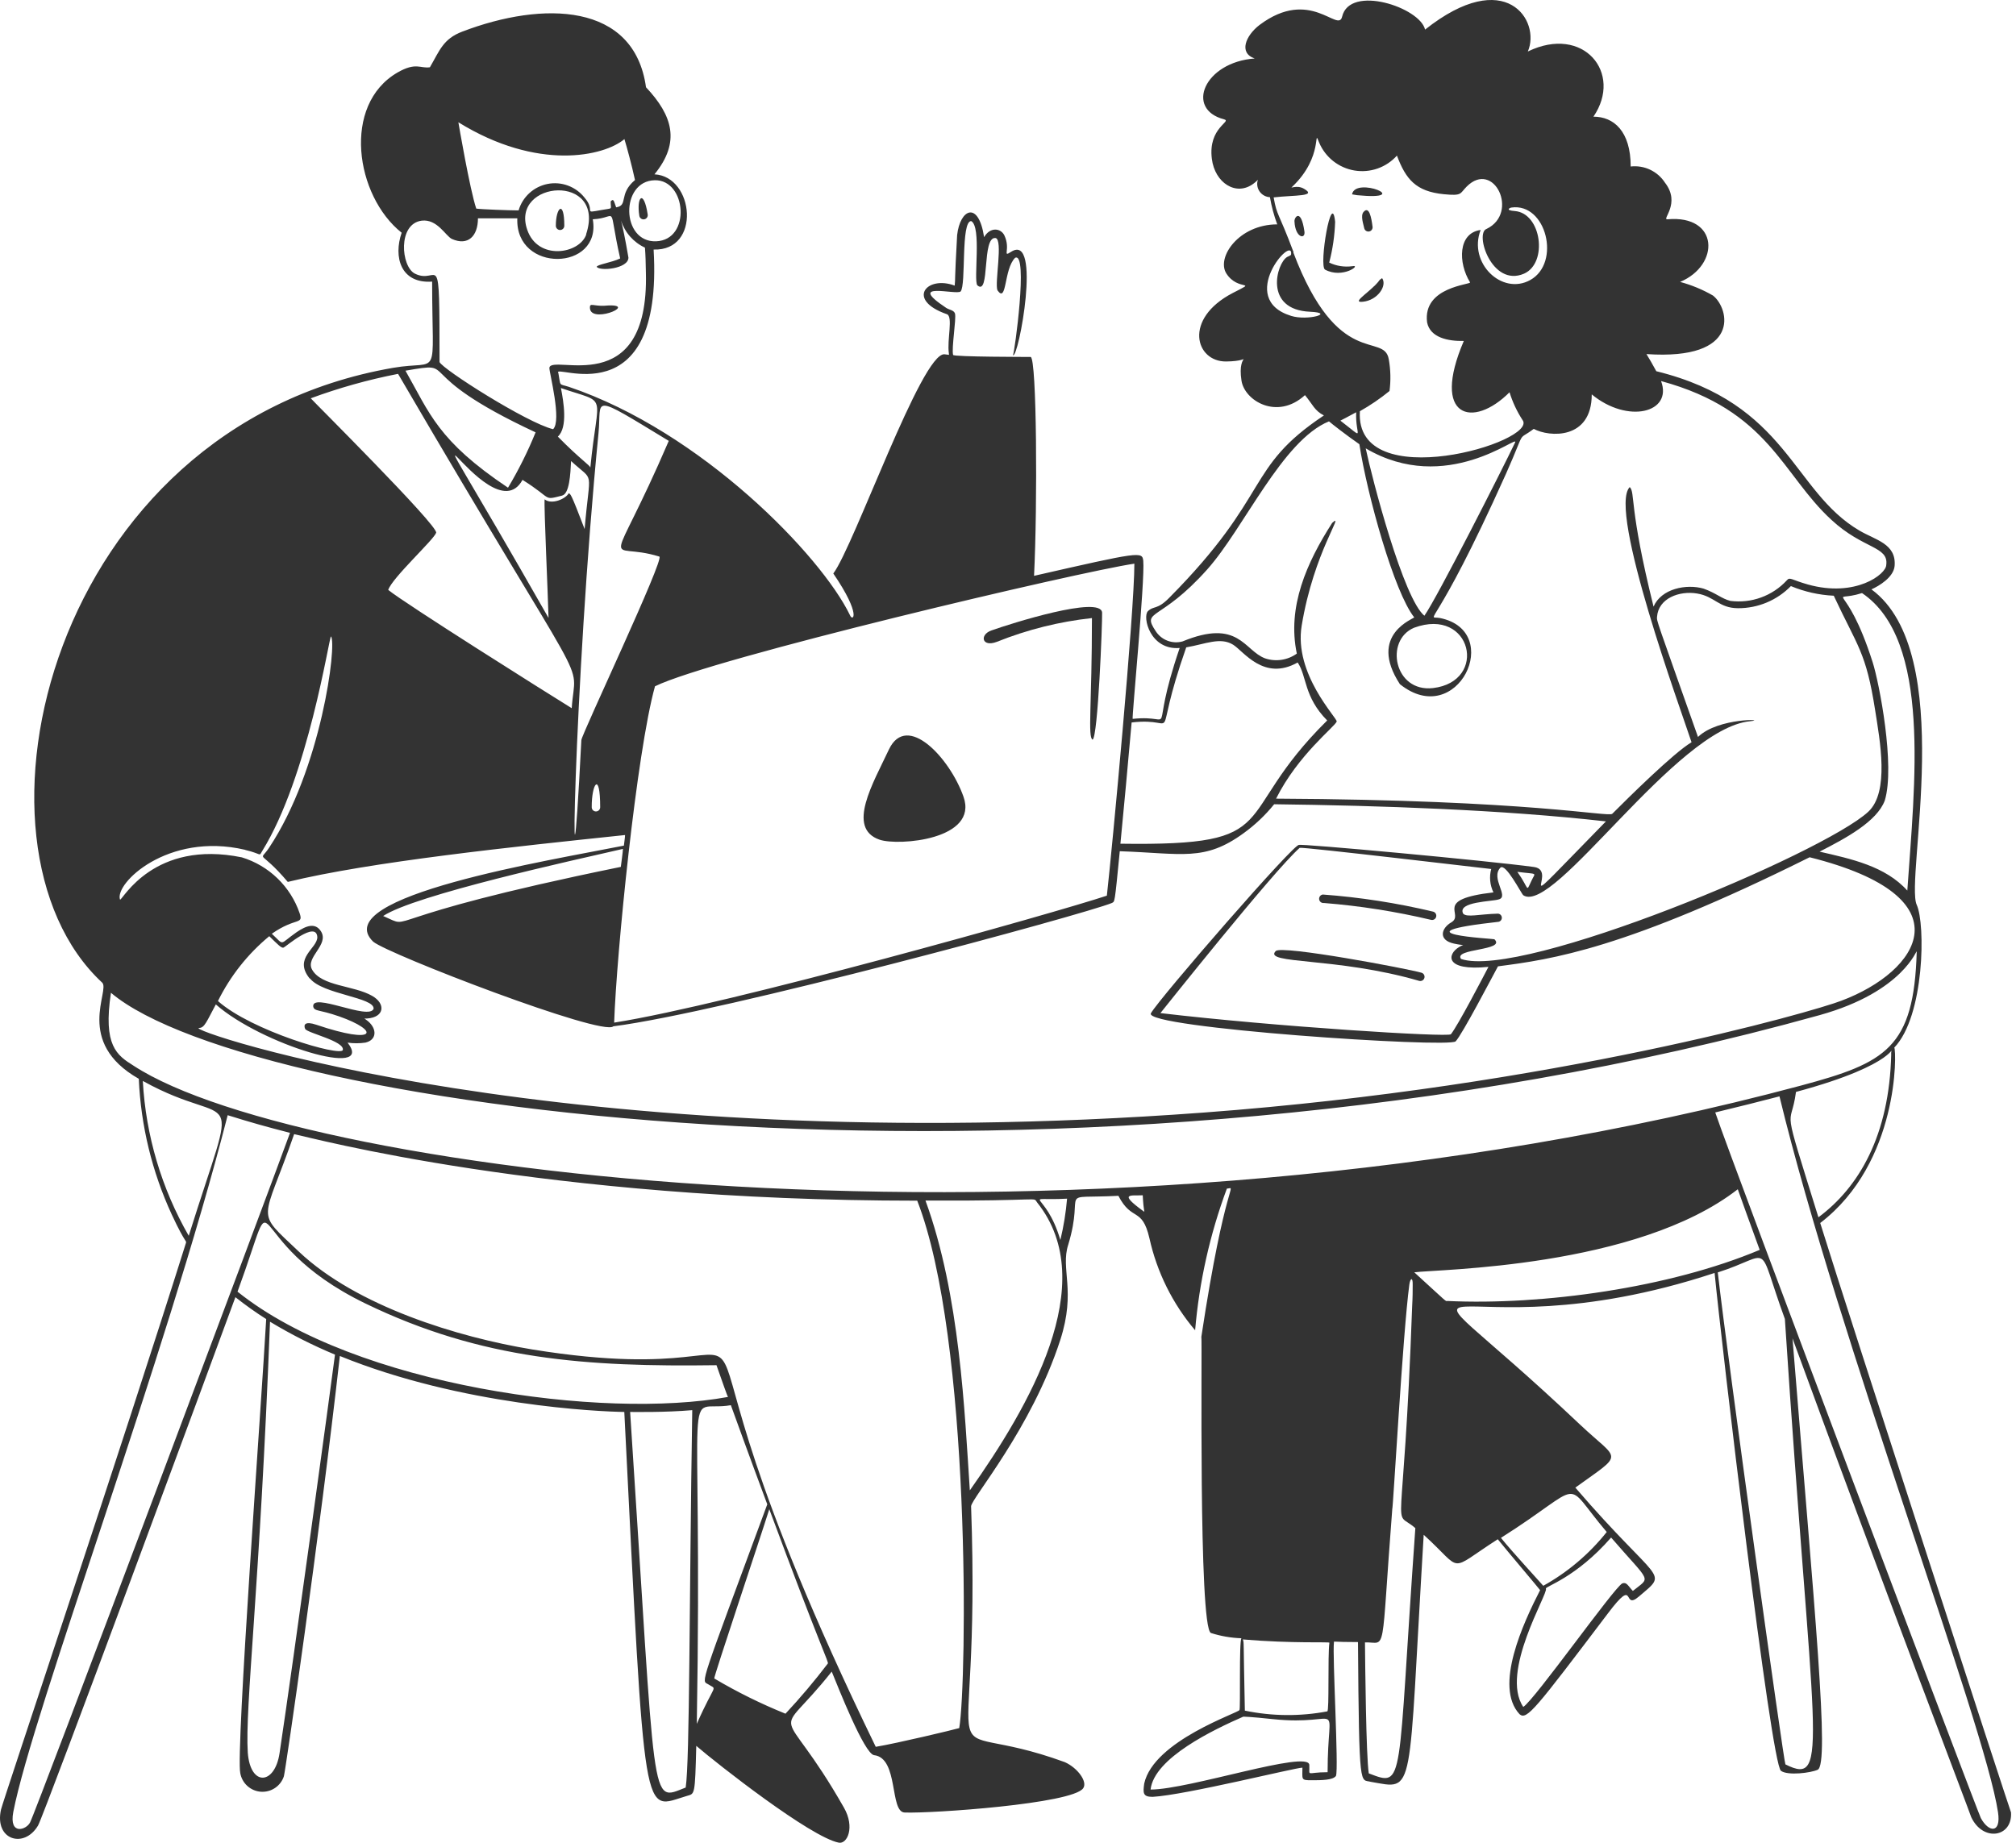 <svg width="315" height="288" viewBox="0 0 315 288" fill="none" xmlns="http://www.w3.org/2000/svg">
<path d="M207.026 42.131C209.788 43.635 212.813 41.304 211.309 41.602C210.073 41.773 208.813 41.578 207.688 41.039C208.232 38.959 208.543 36.823 208.614 34.673C208.084 29.465 206.051 41.502 207.026 42.131ZM214.963 44.479C213.309 46.132 211.259 47.339 212.962 47.157C215.244 46.926 216.782 44.661 215.955 43.47C215.294 43.9 215.724 43.702 214.963 44.479ZM213.045 33.136C212.549 33.731 213.045 35.07 213.161 35.666C213.196 35.828 213.292 35.972 213.429 36.067C213.565 36.162 213.733 36.202 213.898 36.179C214.063 36.156 214.213 36.072 214.319 35.943C214.424 35.814 214.477 35.65 214.467 35.484C214.285 33.996 213.921 32.111 213.045 33.136ZM203.818 36.178C203.273 32.375 202.165 34.012 202.264 34.64C202.396 37.187 204 37.468 203.818 36.178ZM212.053 30.507C221.114 31.383 211.755 27.481 211.259 30.374L212.053 30.507ZM154.908 98.531C153.023 99.193 153.403 101.194 155.735 100.317C160.502 98.403 165.509 97.151 170.616 96.597C170.616 110.023 169.938 115.232 170.715 115.596C171.559 115.265 172.253 97.258 172.204 95.754C172.055 92.976 157.868 97.473 154.908 98.531ZM138.902 117.117C136.472 122.325 132.173 129.435 137.447 131.238C140.407 132.23 152.94 131.238 150.543 124.508C148.426 118.489 141.713 111.247 138.902 117.117ZM222.106 152.022C219.874 151.377 200.297 147.69 199.337 148.632C197.254 150.732 208.812 149.542 221.742 153.295C221.911 153.343 222.092 153.323 222.246 153.237C222.399 153.152 222.513 153.009 222.561 152.841C222.609 152.672 222.588 152.491 222.503 152.337C222.418 152.184 222.275 152.07 222.106 152.022ZM223.941 142.481C218.274 141.127 212.507 140.231 206.696 139.803C206.52 139.825 206.361 139.915 206.252 140.055C206.144 140.194 206.095 140.371 206.117 140.547C206.139 140.722 206.229 140.882 206.369 140.99C206.508 141.099 206.685 141.147 206.861 141.125C212.492 141.574 218.081 142.453 223.578 143.755C223.747 143.803 223.928 143.782 224.081 143.697C224.235 143.611 224.348 143.469 224.396 143.3C224.444 143.131 224.424 142.95 224.338 142.796C224.253 142.643 224.11 142.53 223.941 142.481ZM95.118 47.736C93.018 47.968 92.373 47.372 92.191 47.835C91.745 50.894 99.748 47.604 95.118 47.736ZM88.173 35.285C88.173 31.168 86.85 32.392 86.85 35.285C86.85 35.461 86.92 35.629 87.044 35.753C87.168 35.877 87.336 35.947 87.512 35.947C87.687 35.947 87.855 35.877 87.979 35.753C88.103 35.629 88.173 35.461 88.173 35.285ZM99.896 33.731C99.91 33.817 99.941 33.899 99.987 33.973C100.033 34.047 100.093 34.111 100.164 34.161C100.234 34.212 100.314 34.248 100.399 34.268C100.483 34.288 100.571 34.291 100.657 34.277C100.743 34.263 100.825 34.232 100.899 34.186C100.973 34.14 101.037 34.08 101.087 34.009C101.138 33.939 101.174 33.859 101.194 33.774C101.214 33.69 101.217 33.602 101.203 33.516C100.591 29.531 99.417 30.722 99.896 33.731Z" fill="#333333"/>
<path d="M284.409 191.139C296.761 181.681 296.347 164.286 295.984 163.724C300.729 158.763 300.861 144.378 299.489 141.418C297.637 137.4 305.905 101.982 292.412 92.111C293.603 91.582 295.868 90.226 296.033 88.457C296.331 84.968 293.04 84.406 290.527 82.918C280.027 76.75 279.366 63.076 258.797 58.016C258.036 56.611 257.871 56.362 257.259 55.337C272.14 56.362 270.222 48.211 267.659 46.194C266.046 45.261 264.317 44.543 262.517 44.06C268.784 41.431 268.602 33.544 260.533 34.272C259.574 34.355 262.682 31.808 260.153 28.551C259.584 27.672 258.781 26.97 257.834 26.523C256.888 26.076 255.835 25.902 254.795 26.021C254.795 20.482 252.133 18.233 248.975 18.233C253.621 11.421 247.421 3.831 238.723 8.047C240.79 3.252 235.284 -5.379 222.668 4.625C221.874 1.152 210.895 -2.469 209.705 2.607C209.093 5.203 204.744 -2.055 196.807 3.897C194.641 5.551 193.5 8.279 196.047 9.139C188.16 9.717 185.134 17.059 191.252 18.646C192.574 18.994 188.738 19.886 189.35 24.814C189.813 28.584 193.153 30.75 195.881 28.683C196.791 28.005 196.526 27.856 196.444 28.567C196.421 28.846 196.455 29.127 196.543 29.392C196.632 29.658 196.773 29.903 196.958 30.113C197.143 30.323 197.369 30.493 197.621 30.614C197.874 30.735 198.148 30.804 198.428 30.816C198.678 32.264 199.059 33.687 199.569 35.066C193.583 35.066 190.028 40.224 191.615 42.738C193.451 45.615 196.675 43.697 192.64 45.78C184.819 49.831 186.787 56.544 191.582 56.495C196.377 56.445 193.236 54.676 193.98 59.471C194.443 62.629 199.569 65.721 203.901 61.753C205.124 63.224 205.372 64.167 206.861 64.928C194.443 73.195 198.775 77.213 182.67 93.45C180.801 95.352 180.256 94.641 179.363 95.517C178.47 96.394 179.694 101.652 184.323 101.271C179.247 116.153 184.323 111.573 176.982 112.35C176.817 112.35 178.917 90.639 178.635 87.647C178.47 86.175 178.172 86.208 161.571 89.995C162.117 78.916 162.001 56.015 161.042 55.784C160.877 55.784 148.922 55.784 148.922 55.47C148.658 54.411 149.435 49.864 149.22 49.004C149.021 48.442 148.36 48.459 147.831 48.111C141.415 43.846 149.484 46.177 150.096 45.549C150.989 44.556 150.096 34.553 151.75 34.553C153.403 35.429 152.08 43.796 152.709 44.59C154.742 46.375 153.354 36.934 155.553 37.199C156.76 37.43 155.387 44.242 155.85 45.367C157.355 47.516 156.826 42.06 158.612 40.291C160.695 39.282 158.512 55.172 158.281 55.503C159.124 56.164 162.828 36.223 157.967 39.365C156.545 40.291 157.967 38.968 156.925 36.769C156.346 35.628 154.693 35.446 153.767 37.066C152.891 31.279 149.997 32.684 149.551 36.752C149.121 44.424 149.302 43.267 149.17 44.639C144.788 42.986 141.515 46.871 147.947 49.104C148.955 49.451 147.947 53.122 148.261 55.222C148.261 55.569 148.443 55.453 147.583 55.37C144.044 55.007 133.462 85.282 130.205 89.631C134.719 96.245 133.214 97.22 132.801 96.129C128.32 86.869 109.652 67.474 88.9 60.463C87.247 59.934 87.644 60.463 87.247 58.314C86.04 56.544 103.683 65.622 102.128 39.001C109.586 39.249 108.494 27.575 102.261 27.244C106.378 22.201 105.088 18.051 100.938 13.636C99.103 0.408 84.882 0.111 72.233 4.939C69.24 6.08 68.711 7.866 67.174 10.511C65.686 10.743 65.007 9.668 62.13 11.321C53.383 16.364 55.517 30.618 62.759 36.372C61.453 40.158 62.593 44.358 67.521 44.011C67.521 59.851 68.959 56.181 61.419 57.487C7.681 66.796 -7.333 131.944 15.965 153.571C17.255 154.778 11.6 162.864 21.686 168.602C22.009 175.947 23.762 183.158 26.845 189.832C29.143 194.793 29.226 193.718 28.994 194.446C19.173 225.697 0.455 281.486 0.158 282.808C-0.917 287.587 3.779 288.976 5.945 285.305C6.904 283.652 33.376 212.055 36.782 202.73C38.324 203.956 39.93 205.098 41.594 206.152C40.883 218.868 36.816 273.946 37.543 277.12C37.679 277.893 38.069 278.598 38.651 279.124C39.233 279.649 39.974 279.966 40.756 280.023C41.538 280.08 42.317 279.874 42.969 279.438C43.621 279.002 44.109 278.361 44.355 277.616C44.603 276.79 49.895 240.396 53.102 211.923C72.118 219.678 93.662 220.621 97.548 220.67C100.855 286.661 100.359 282.693 107.337 280.675C108.56 280.312 108.594 280.675 108.792 272.854C112.099 275.698 126.65 287.124 131.064 287.984C132.387 288.232 133.611 285.586 131.875 282.527C121.788 264.785 120.681 272.97 129.957 261.247C130.998 263.777 135.033 274.061 136.571 274.309C140.456 274.739 138.968 283.189 141.349 283.271C145.582 283.437 167.524 281.916 169.244 279.485C169.971 278.476 168.4 276.31 166.383 275.401C144.491 267.414 153.403 282.296 151.733 235.419C151.733 234.229 161.175 223.299 165.672 209.41C168.169 201.688 165.672 198.348 166.912 194.528C169.64 185.517 164.812 187.402 174.75 186.889C176.866 190.99 178.437 188.543 179.594 193.503C180.767 198.814 183.219 203.758 186.738 207.905C187.382 200.335 189.051 192.887 191.698 185.765C193.351 185.616 191.483 184.012 187.713 208.914C187.862 209.079 187.234 254.286 189.201 255.212C190.748 255.707 192.356 255.986 193.98 256.038C193.583 256.353 193.848 267.249 193.666 267.249C193.666 267.662 180.272 272.011 178.784 278.741C178.586 280.212 178.553 280.824 180.09 280.824C185.2 280.543 202.38 276.261 203.504 276.261C203.504 278.096 203.223 278.245 204.959 278.228C206.431 278.228 208.266 278.228 208.745 277.55C209.192 276.442 208.167 258.7 208.431 256.634C208.431 256.468 208.15 256.634 212.185 256.634C212.35 280.229 212.532 277.997 214.185 278.476C221.246 279.683 219.956 281.238 222.453 239.867C228.835 245.654 225.991 245.721 234.027 240.562C235.119 241.934 240.641 248.465 240.641 248.515C237.996 253.674 233.399 263.595 237.434 267.91C238.574 268.886 239.914 267.1 251.273 252.103C255.738 246.184 253.406 251.805 256.068 249.524C260.88 245.406 259.375 247.87 246.147 232.493C253.902 226.887 253.059 228.475 246.925 222.687C213.491 191.056 225.562 212.948 267.907 198.943C268.933 209.592 276.704 275.616 278.275 276.757C279.35 277.534 282.905 277.087 284.012 276.591C285.914 275.731 283.549 252.053 280.077 209.162C294.049 247.324 308.005 283.834 308.005 283.999C309.856 287.918 314.47 287.141 314.222 283.255C314.172 283.321 289.155 206.45 284.409 191.139ZM255.142 248.647C254.365 247.837 254.183 247.225 253.489 247.457C252.183 248.118 239.798 265.645 238.012 266.77C234.342 261.346 241.931 249.044 241.551 248.283C241.319 247.969 246.214 246.63 251.736 240.297C258.053 247.606 257.953 246.332 255.126 248.647H255.142ZM251.058 239.421C248.335 242.85 244.964 245.709 241.137 247.837C236.177 242.347 235.499 241.537 234.523 240.347C248.132 231.732 243.866 230.988 251.042 239.421H251.058ZM295.504 164.732C295.223 177.448 290.444 185.566 284.128 190.246C278.192 171.115 279.779 176.919 280.623 170.652C297.158 166.204 295.521 162.897 295.488 164.732H295.504ZM298.034 139.202C294.578 135.35 289.254 134.242 284.31 133.101C288.427 131.001 293.272 128.389 294.496 125.115C296.149 119.691 293.619 106.645 292.594 103.471C288.345 90.16 285.567 94.393 290.941 92.69C301.82 100.031 299.158 122.568 298.017 139.202H298.034ZM233.366 139.467C223.743 140.575 228.951 142.873 226.752 144.163C225.198 145.056 224.669 146.924 227.182 147.47C229.034 147.883 228.835 147.47 227.976 148.016C226.124 149.123 225.644 151.802 232.572 151.108C231.779 152.629 227.794 160.285 226.702 161.64C226.306 162.136 199.205 160.45 181.314 158.333C181.463 158.168 198.858 136.259 203.074 132.506C203.471 132.324 232.837 135.813 233.002 135.813C232.675 137.033 232.798 138.33 233.349 139.467H233.366ZM228.29 149.868C227.05 148.214 235.383 148.594 233.498 146.792C233.333 146.693 217.426 145.916 234.16 144.064C234.312 144.029 234.447 143.94 234.539 143.814C234.631 143.688 234.673 143.532 234.659 143.377C234.645 143.221 234.575 143.076 234.462 142.968C234.349 142.86 234.2 142.797 234.044 142.791C231.068 142.873 229.216 143.419 228.62 142.791C227.645 140.889 233.25 140.906 234.193 140.558C235.846 140.112 232.853 137.251 234.441 135.598C235.267 134.854 237.665 139.599 238.012 139.914C242.824 143.105 261.856 113.805 273.48 112.714C276.357 112.432 268.519 112.085 265.311 115.177C258.697 96.46 258.863 97.121 258.912 96.394C259.127 93.516 262.368 92.293 265.163 92.756C267.957 93.219 268.552 95.038 271.562 95.054C273.101 95.062 274.626 94.76 276.047 94.167C277.467 93.573 278.753 92.7 279.829 91.598C281.957 92.485 284.223 92.994 286.526 93.103C290.263 101.106 291.569 101.883 292.991 110.994C293.735 115.739 295.256 123.775 291.916 126.867C284.889 133.382 237.797 153.125 228.273 149.868H228.29ZM237.103 136.259C240.41 136.689 239.914 136.259 239.269 137.698C238.393 139.533 239.004 138.954 237.086 136.259H237.103ZM201.735 49.368C193.087 46.69 202.132 36.537 201.735 39.761C201.735 39.927 201.255 40.076 201.123 40.158C199.469 41.101 197.386 48.426 204.727 48.723C208.696 48.905 204.298 50.178 201.735 49.368ZM202.132 39.447C199.651 32.833 199.552 33.875 199.006 30.849C202.313 30.469 205.885 30.733 203.735 29.493C202.561 28.815 201.404 29.609 201.933 29.163C206.894 24.45 205.124 19.721 206.116 22.284C206.594 23.417 207.35 24.411 208.314 25.174C209.279 25.937 210.42 26.443 211.633 26.646C212.846 26.849 214.09 26.742 215.251 26.335C216.411 25.928 217.449 25.234 218.27 24.318C219.659 28.005 221.213 29.923 225.595 30.353C228.521 30.634 228.058 30.27 229.166 29.163C233.416 24.913 237.434 33.296 232.275 35.776C230.39 36.438 233.085 44.937 238.128 42.771C241.898 41.117 240.873 33.296 236.673 32.982C235.119 32.866 235.912 32.469 236.16 32.436C241.617 31.659 243.932 41.084 239.104 43.763C234.672 46.227 229.365 41.084 231.349 35.942C227.794 36.421 227.81 41.068 229.695 44.127C229.927 44.49 222.271 44.788 222.982 50.377C223.462 52.791 226.289 53.337 228.72 53.287C223.544 65.358 230.142 67.044 235.863 61.306C236.335 62.83 237.013 64.282 237.88 65.622C240.575 69.045 211.639 77.593 212.482 64.266C214.113 63.348 215.662 62.291 217.112 61.108C217.328 59.458 217.289 57.785 216.996 56.148C216.252 51.832 209.06 57.933 202.065 39.414L202.132 39.447ZM222.618 96.278C219.311 93.731 214.351 74.65 213.392 70.07C226.008 77.511 237.384 67.739 236.739 69.144C234.805 73.212 224.569 93.384 222.552 96.245L222.618 96.278ZM223.891 107.538C217.856 108.216 216.302 100.097 220.932 98.113C229.96 94.773 232.605 106.529 223.891 107.538ZM209.407 65.754C209.407 65.754 210.895 64.994 211.904 64.431C211.738 68.185 213.508 68.863 209.407 65.721V65.754ZM180.57 98.626C178.321 95.22 181.264 97.253 188.622 89.002C194.36 82.587 200.362 68.813 207.654 65.853C208.068 66.217 210.283 67.954 212.4 69.425C213.64 77.445 217.856 92.574 220.965 96.476C221.114 96.658 213.607 99.072 218.733 106.926C227.728 114.136 235.102 98.659 225.016 96.592C222.651 96.129 223.958 99.337 235.301 74.071C238.608 66.631 236.871 69.111 239.649 67.028C242.047 68.334 248.71 68.78 248.71 61.637C254.332 66.283 261.393 64.514 259.541 59.554C276.406 64.134 278.44 74.171 286.162 81.248C291.122 85.844 295.124 85.348 294.727 88.291C294.727 89.73 289.932 93.434 282.491 91.35C279.945 90.639 279.664 90.11 279.184 90.706C278.077 91.904 276.7 92.82 275.167 93.378C273.634 93.936 271.989 94.12 270.371 93.913C268.966 93.55 268.172 92.706 266.188 91.995C263.493 91.218 259.574 91.995 258.367 94.806C254.465 79.098 255.539 77.015 254.646 76.122C251.174 79.66 262.732 111.209 264.303 116.004C261.492 117.657 254.217 124.883 251.918 127.182C251.339 127.76 239.319 125.016 199.387 124.817C202.826 117.955 208.564 113.59 208.861 112.763C208.96 112.217 202.132 105.355 203.388 97.782C205.29 86.208 210.25 79.826 208.15 81.727C204.182 87.911 201.09 94.839 202.628 102.148C201.919 102.657 201.1 102.99 200.237 103.119C199.375 103.249 198.494 103.171 197.667 102.892C194.36 101.652 193.566 96.625 184.77 100.246C183.989 100.461 183.159 100.42 182.403 100.128C181.647 99.836 181.005 99.31 180.57 98.626ZM185.349 101.172C188.358 100.66 190.673 99.519 192.674 100.759C194.327 101.784 197.469 106.513 202.76 103.537C204.215 105.67 203.702 108.894 207.373 112.598C191.913 127.876 201.305 132.241 175.064 131.861C175.461 127.81 176.37 118.12 176.817 112.912C184.919 111.953 179.677 117.36 185.349 101.172ZM177.246 88.093C177.246 95.666 173.791 132.456 172.947 139.98C165.126 142.592 113.769 157.027 95.961 159.822C96.325 149.123 99.466 117.575 102.343 107.257C111.206 102.892 168.665 89.35 177.246 88.093ZM59.849 143.171C64.809 139.864 89.711 134.424 97.333 132.671C97.333 133.068 97.052 135.085 97.003 135.482C57.104 143.634 65.09 145.436 59.898 143.171H59.849ZM104.493 68.912C95.068 90.821 94.572 84.356 103.021 86.985C103.898 87.266 90.885 114.764 90.835 115.673C88.834 155.192 89.612 107.207 93.514 67.722C94.059 62.282 91.877 61.24 104.509 68.912H104.493ZM93.778 126.156C93.778 126.332 93.709 126.5 93.585 126.624C93.46 126.748 93.292 126.818 93.117 126.818C92.942 126.818 92.773 126.748 92.649 126.624C92.525 126.5 92.456 126.332 92.456 126.156C92.439 122.42 93.778 120.468 93.778 126.156ZM87.644 60.645C95.2 63.241 93.415 60.992 92.24 73.096C92.24 72.749 90.703 71.839 87.164 68.235C88.752 66.796 88.057 62.745 87.644 60.645ZM87.842 77.445C88.967 77.163 89.132 74.138 89.231 72.054C92.968 75.526 92.174 72.947 91.348 82.686C89.132 76.882 89.148 77.23 88.851 77.097C88.438 77.924 86.238 78.949 85.097 78.04C84.982 79.214 85.61 92.756 85.709 96.575C58.675 49.137 76.433 84.588 81.642 74.997C86.453 78.007 84.75 78.222 87.875 77.445H87.842ZM102.31 28.17C107.271 28.071 108.031 37.496 102.525 37.711C97.019 37.926 96.887 28.27 102.31 28.17ZM97.565 21.738C97.962 23.045 98.689 25.707 99.218 28.137C96.589 30.337 98.226 32.106 96.275 32.403C95.911 31.477 95.911 30.948 95.415 31.477C95.415 32.85 95.862 32.469 94.01 32.817C90.885 33.379 93.216 33.048 91.315 30.866C90.641 30.019 89.748 29.374 88.733 29.001C87.718 28.627 86.62 28.54 85.559 28.748C84.498 28.956 83.514 29.452 82.715 30.181C81.917 30.91 81.334 31.845 81.03 32.883C79.591 32.883 75.143 32.718 74.416 32.602C73.424 29.675 71.638 19.242 71.621 19.109C84.006 26.782 94.407 24.417 97.565 21.738ZM91.612 36.62C90.587 39.695 84.023 40.803 82.369 35.876C79.74 28.17 94.77 26.996 91.579 36.62H91.612ZM64.809 42.754C62.66 41.646 62.114 34.983 65.884 34.487C68.331 34.189 69.637 36.901 70.613 37.347C73.126 38.472 74.68 36.901 74.68 34.123H80.831C80.484 42.721 94.059 42.391 92.621 34.272C96.754 34.09 94.886 31.444 96.903 40.39C95.581 41.035 93.332 41.332 93.233 41.696C93.696 42.423 98.193 42.01 98.193 40.258C97.68 37.265 97.3 35.462 97.036 34.47C97.333 35.395 97.818 36.249 98.461 36.977C99.105 37.706 99.891 38.294 100.773 38.703C100.872 39.976 100.888 40.935 100.921 42.622C101.434 62.828 86.04 55.155 85.841 57.503C85.841 58.33 87.809 65.771 86.42 67.077C82.32 66.085 69.092 57.669 68.678 56.577C68.662 37.579 68.629 44.705 64.809 42.754ZM83.692 67.557C82.478 70.551 81.036 73.448 79.376 76.221C68.381 68.863 67.124 64.547 63.354 57.933C72.233 56.412 63.337 58.082 83.692 67.573V67.557ZM62.197 58.429C93.084 111.341 89.926 102.098 89.33 110.68C85.263 108.166 63.354 94.376 60.659 92.194C61.304 90.276 67.785 84.356 68.149 83.265C68.513 82.174 48.489 62.266 48.555 62.249C52.966 60.622 57.5 59.351 62.114 58.446L62.197 58.429ZM38.337 132.837C41.032 133.481 40.404 133.928 40.982 132.985C48.142 121.411 51.399 99.717 51.714 99.453C52.672 100.627 50.225 120.22 42.024 132.522C40.47 134.854 40.453 132.522 44.967 137.83C57.881 134.672 80.22 132.34 97.664 130.505C97.664 130.935 97.532 131.63 97.482 132.159C86.156 134.424 51.035 140.095 58.311 147.172C60.593 149.107 94.192 162.054 95.829 160.4C112.876 158.218 169.574 142.857 173.741 141.121C174.188 140.823 174.138 141.517 174.965 133.035C184.753 133.366 188.193 134.688 194.327 130.207C196.107 128.92 197.709 127.402 199.089 125.693C215.376 125.892 234.689 126.537 250.926 128.372C234.623 145.056 243.981 136.077 239.682 135.499C232.457 134.507 202.793 131.778 202.975 132.059C202.512 131.415 181.083 156.085 179.826 158.366C178.569 160.648 226.421 163.823 227.446 162.748C228.472 161.673 233.184 152.629 234.06 151.025C242.46 149.934 253.902 148.346 282.756 133.977C307.723 140.228 299.836 151.852 287.716 156.399C283.483 158.052 242.857 169.792 188.11 173.876C88.008 181.334 27.903 160.648 31.144 160.648C31.954 160.648 32.318 159.59 33.724 156.978C40.8 163.211 58.757 168.701 54.309 162.947C55.23 163.083 56.166 163.083 57.087 162.947C58.84 162.55 58.956 160.88 57.55 159.64C56.839 159.028 56.74 159.226 57.368 159.177C60.113 158.978 60.279 156.845 58.145 155.638C55.269 153.985 50.209 154.167 48.754 151.521C47.696 149.603 51.465 147.668 50.159 145.568C49.25 144.113 47.795 144.709 46.373 145.668C43.496 147.668 44.537 147.834 42.47 145.932C46.24 143.303 47.431 144.593 46.819 142.724C46.112 140.659 44.925 138.791 43.355 137.273C41.786 135.756 39.879 134.632 37.791 133.994C24.051 131.183 19.189 140.608 18.759 140.608C17.833 138.111 26.2 129.993 38.254 132.803L38.337 132.837ZM48.456 152.943C50.424 155.407 58.526 155.87 58.377 157.655C57.683 159.54 48.539 154.944 48.952 157.374C49.217 158.102 49.746 157.722 52.987 158.846C59.353 161.078 59.005 163.393 49.415 160.152C47.646 159.557 47.398 160.152 47.679 160.797C47.96 161.442 53.896 162.715 53.565 164.104C53.218 165.179 39.329 161.128 34.054 156.448C35.983 152.542 38.716 149.088 42.074 146.313C43.413 147.619 43.975 148.214 44.306 148.098C44.636 147.983 49.399 143.816 49.581 146.445C49.614 148.231 45.794 149.702 48.373 152.91L48.456 152.943ZM22.397 168.982C36.964 177.034 37.477 167.676 29.491 193.139C25.241 185.747 22.784 177.462 22.314 168.949L22.397 168.982ZM4.688 284.842C4.093 286 1.381 286.876 2.076 283.189C5.102 267.547 25.936 212.089 35.575 174.29C39.213 175.431 41.66 176.108 45.315 177.051C42.586 184.641 5.366 283.801 4.688 284.842ZM43.678 274.012C42.933 278.972 39.114 279.253 38.717 273.913C38.254 266.819 40.602 248.25 42.189 206.566C45.44 208.532 48.834 210.251 52.342 211.708C51.697 216.751 45.86 259.511 43.678 274.012ZM107.138 279.369C101.45 281.552 102.608 283.668 98.458 220.67C99.235 220.67 103.964 220.753 108.164 220.389C107.684 250.631 107.783 275.202 107.138 279.369ZM37.113 201.87C44.372 182.028 36.601 193.784 57.104 203.722C75.292 212.535 91.695 213.643 111.95 213.362C112.909 216.073 113.604 218.107 113.752 218.322C94.341 221.894 55.566 216.669 37.113 201.87ZM108.875 269.415C109.85 212.221 106.427 220.951 114.199 219.612C117.291 228.16 118.812 232.212 119.887 235.105C109.205 264.025 109.569 262.586 110.627 263.215C112.132 264.207 111.785 262.818 108.875 269.415ZM129.345 259.99C127.273 262.712 125.066 265.328 122.731 267.828C118.888 266.275 115.168 264.435 111.603 262.322C111.454 262.222 118.68 240.71 120.201 235.866C128.419 258.006 129.527 259.759 129.345 259.99ZM149.881 270.077C149.054 270.325 140.159 272.458 136.835 273.003C95.663 188.162 133.148 219.017 83.146 210.898C71.572 208.996 55.715 204.152 46.687 195.603C39.742 188.989 41.032 191.469 45.959 177.249C48.605 177.779 84.849 187.65 143.317 187.65C151.766 209.327 151.088 262.966 149.881 270.077ZM151.535 232.906C150.724 220.753 149.997 202.366 144.607 187.633C163.539 187.733 161.29 186.972 162.067 187.947C172.137 200.564 160.679 219.976 151.551 232.906H151.535ZM165.672 193.768C163.341 185.814 159.323 187.733 166.73 187.336C166.545 189.503 166.197 191.653 165.689 193.768H165.672ZM178.718 189.336C174.584 186.344 176.784 186.906 178.553 186.807C178.685 189.452 178.917 189.469 178.735 189.336H178.718ZM207.423 276.972C204 276.972 204.661 277.765 204.579 275.831C204.463 273.433 185.779 279.683 179.776 279.683C180.339 274.723 189.697 270.291 194.261 268.291C194.261 268.291 195.303 268.291 198.825 268.671C210.234 269.878 207.439 264.818 207.439 276.972H207.423ZM194.195 256.22C201.966 256.882 207.737 256.567 207.72 256.733C207.439 258.8 207.72 267.398 207.39 267.464C203.13 268.27 198.753 268.231 194.509 267.348C194.261 255.608 194.393 256.915 194.195 256.22ZM20.892 166.568C18.247 164.914 16.081 163.443 17.337 155.159C39.197 173.678 167.805 191.089 284.327 158.648C297.554 154.96 299.506 148.181 299.489 148.727C299.059 163.79 294.661 166.105 281.4 169.66C170.847 199.241 47.266 183.797 20.892 166.568ZM213.871 277.153C213.441 274.392 213.309 259.924 213.276 256.683C216.748 256.584 215.707 259.461 217.542 235.849C217.658 235.948 219.196 208.302 220.204 200.795C220.336 199.753 220.766 199.505 220.733 200.795C220.733 201.622 220.733 202.713 220.651 204.102C219.278 242.513 217.344 235.518 221.147 238.825C218.27 279.204 219.592 279.336 213.871 277.153ZM226.173 203.325C225.776 203.325 226.454 203.838 220.981 198.844C224.536 198.365 255.705 198.183 271.529 185.864C272.868 189.618 272.554 188.741 274.951 195.339C260.847 201.275 241.038 204.019 226.173 203.325ZM278.969 275.748C278.721 275.45 270.024 213.064 268.403 198.861C277.233 196.05 274.323 193.636 278.887 206.136C283.202 272.375 286.063 279.303 278.969 275.748ZM309.509 284.148C309.096 283.42 270.619 181.631 268.007 173.86C271.314 173.066 275.53 172.008 278.043 171.346C287.27 209.377 310.104 269.349 312.188 283.222C312.7 286.595 310.733 286.413 309.509 284.148Z" fill="#333333"/>
</svg>
